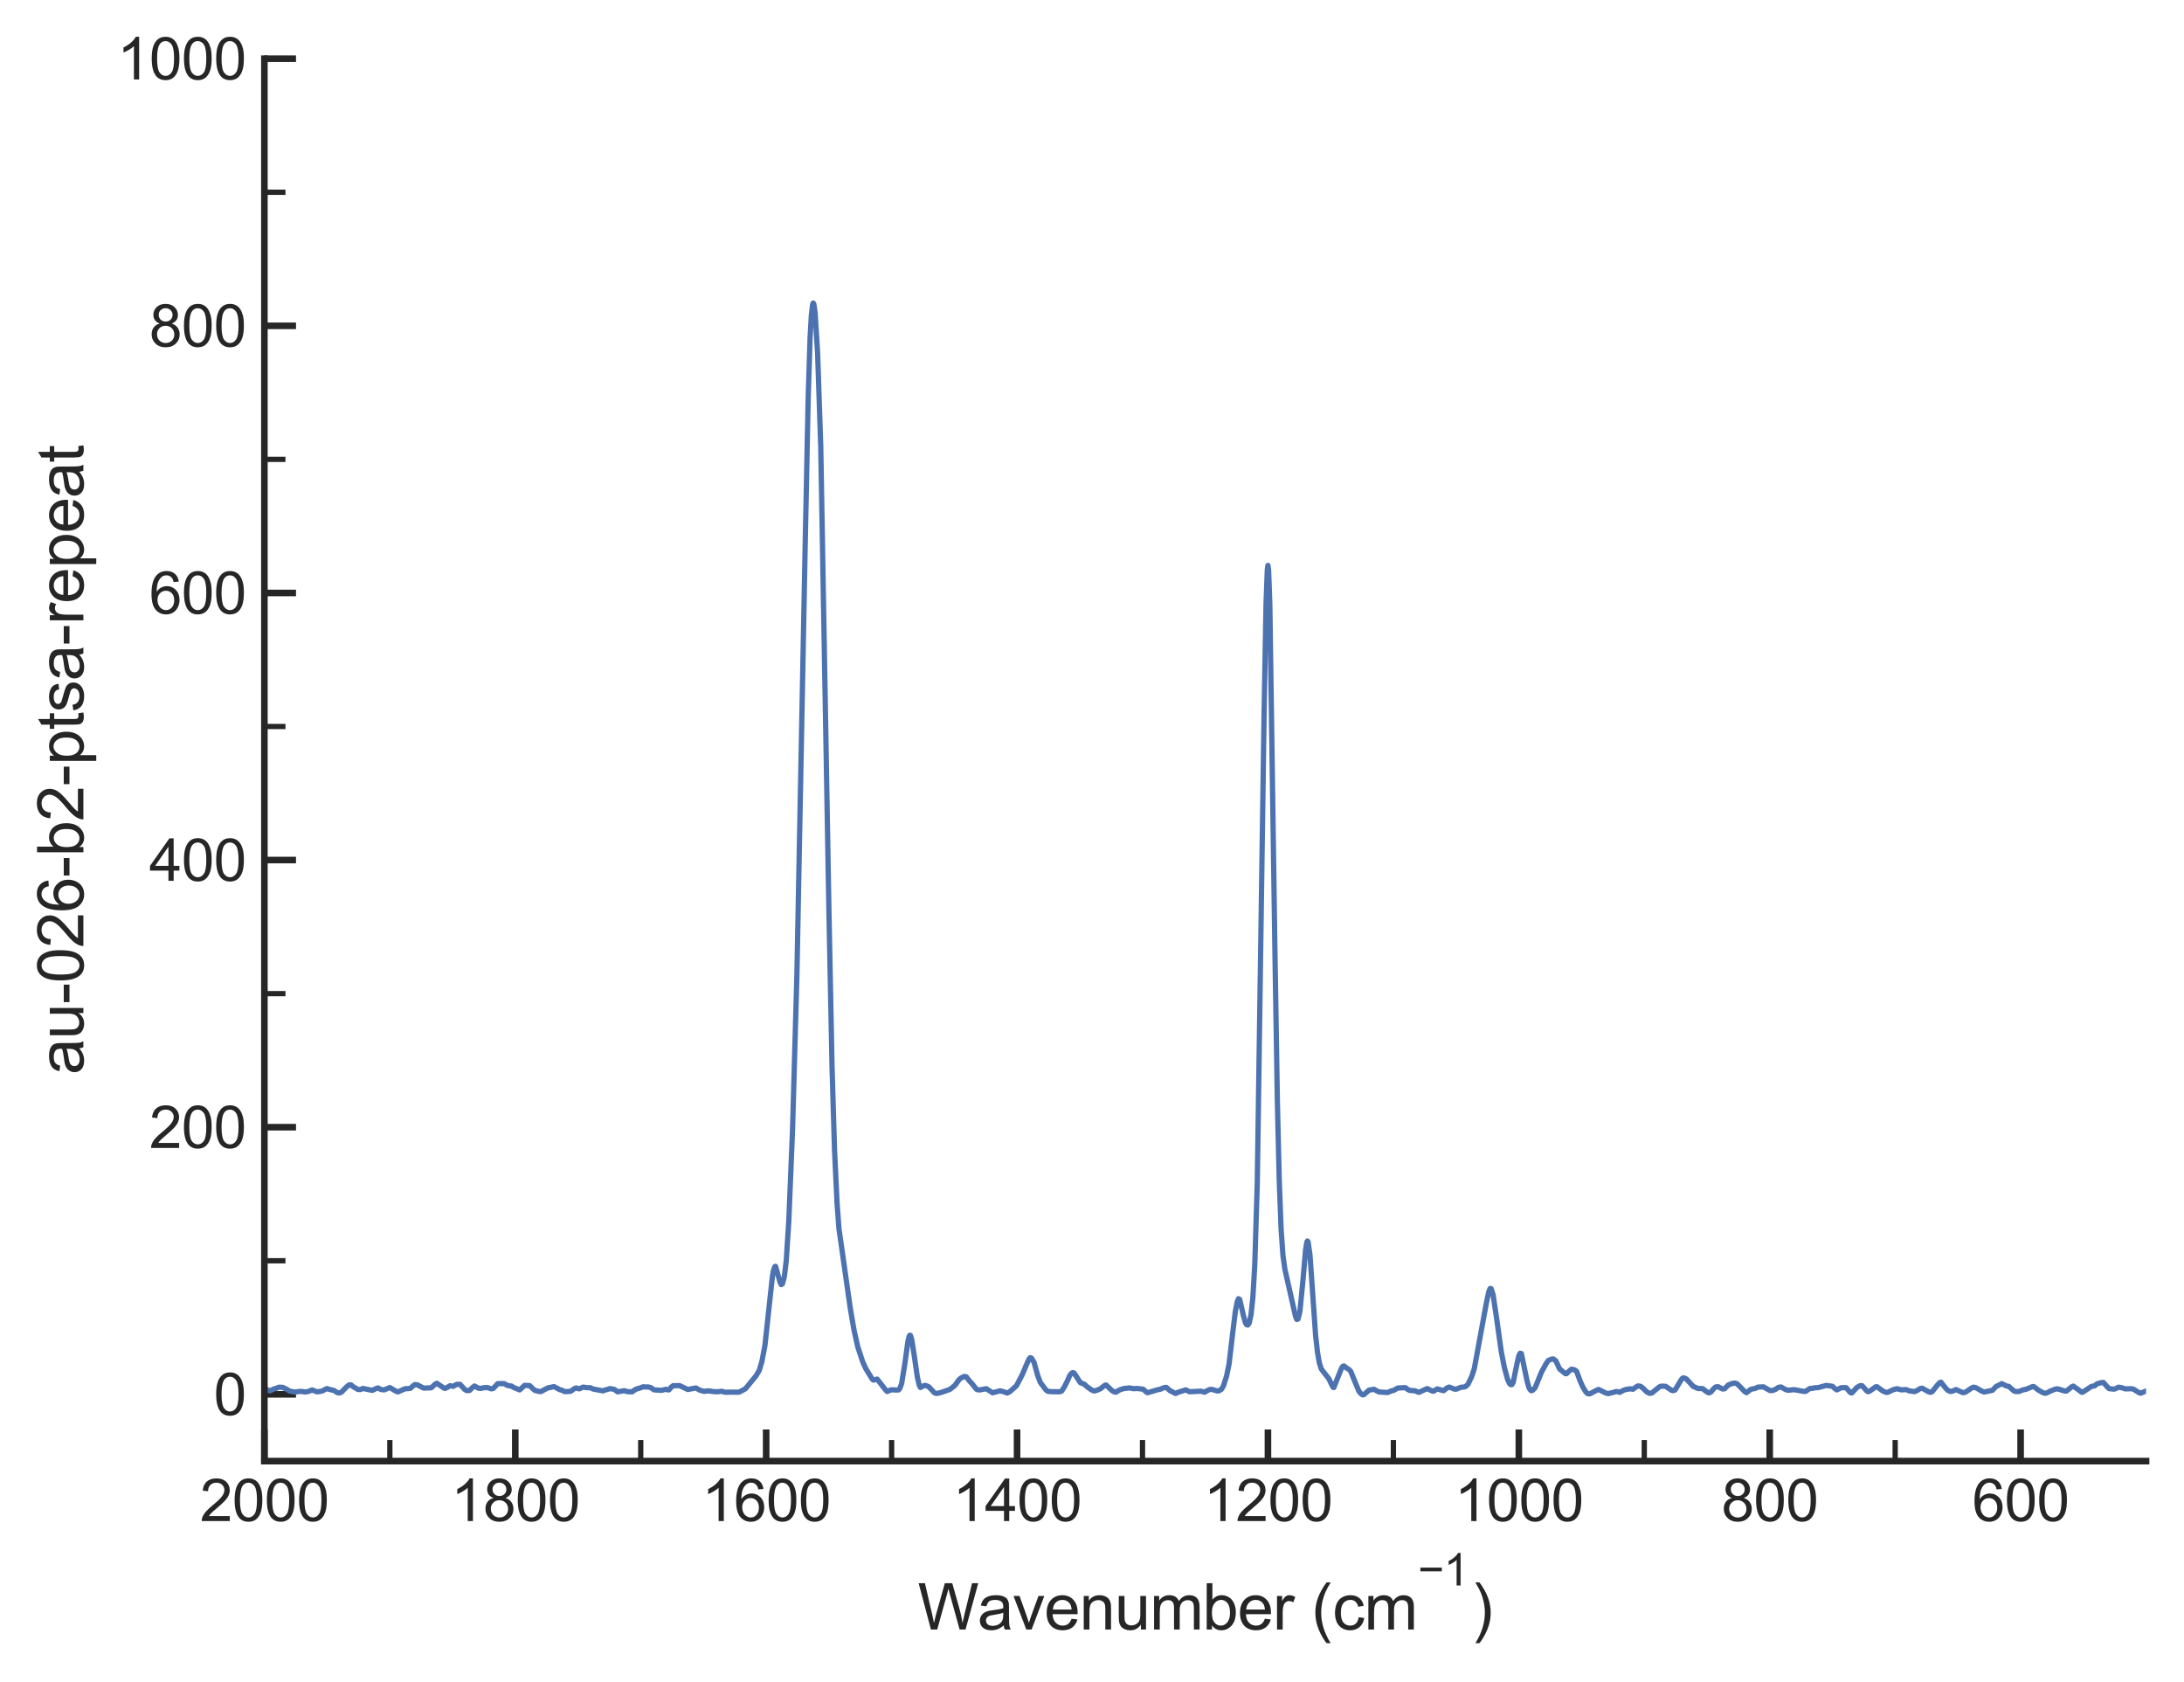 <?xml version="1.0" encoding="utf-8" standalone="no"?>
<!DOCTYPE svg PUBLIC "-//W3C//DTD SVG 1.1//EN"
  "http://www.w3.org/Graphics/SVG/1.1/DTD/svg11.dtd">
<svg xmlns:xlink="http://www.w3.org/1999/xlink" width="414.498pt" height="319.169pt" viewBox="0 0 414.498 319.169" xmlns="http://www.w3.org/2000/svg" version="1.1">
 <defs>
  <style type="text/css">*{stroke-linejoin: round; stroke-linecap: butt}</style>
 </defs>
 <g id="figure_1">
  <g id="patch_1">
   <path d="M 0 319.169 
L 414.498 319.169 
L 414.498 0 
L 0 0 
z
" style="fill: #ffffff"/>
  </g>
  <g id="axes_1">
   <g id="patch_2">
    <path d="M 50.178 277.249 
L 407.298 277.249 
L 407.298 11.137 
L 50.178 11.137 
z
" style="fill: #ffffff"/>
   </g>
   <g id="matplotlib.axis_1">
    <g id="xtick_1">
     <g id="line2d_1">
      <defs>
       <path id="me0ecf6ace6" d="M 0 0 
L 0 -6 
" style="stroke: #262626; stroke-width: 1.25"/>
      </defs>
      <g>
       <use xlink:href="#me0ecf6ace6" x="383.49" y="277.249" style="fill: #262626; stroke: #262626; stroke-width: 1.25"/>
      </g>
     </g>
     <g id="text_1">
      <!-- 600 -->
      <g style="fill: #262626" transform="translate(374.315 288.622) scale(0.11 -0.11)">
       <defs>
        <path id="ArialMT-36" d="M 3184 3459 
L 2625 3416 
Q 2550 3747 2413 3897 
Q 2184 4138 1850 4138 
Q 1581 4138 1378 3988 
Q 1113 3794 959 3422 
Q 806 3050 800 2363 
Q 1003 2672 1297 2822 
Q 1591 2972 1913 2972 
Q 2475 2972 2870 2558 
Q 3266 2144 3266 1488 
Q 3266 1056 3080 686 
Q 2894 316 2569 119 
Q 2244 -78 1831 -78 
Q 1128 -78 684 439 
Q 241 956 241 2144 
Q 241 3472 731 4075 
Q 1159 4600 1884 4600 
Q 2425 4600 2770 4297 
Q 3116 3994 3184 3459 
z
M 888 1484 
Q 888 1194 1011 928 
Q 1134 663 1356 523 
Q 1578 384 1822 384 
Q 2178 384 2434 671 
Q 2691 959 2691 1453 
Q 2691 1928 2437 2201 
Q 2184 2475 1800 2475 
Q 1419 2475 1153 2201 
Q 888 1928 888 1484 
z
" transform="scale(0.016)"/>
        <path id="ArialMT-30" d="M 266 2259 
Q 266 3072 433 3567 
Q 600 4063 929 4331 
Q 1259 4600 1759 4600 
Q 2128 4600 2406 4451 
Q 2684 4303 2865 4023 
Q 3047 3744 3150 3342 
Q 3253 2941 3253 2259 
Q 3253 1453 3087 958 
Q 2922 463 2592 192 
Q 2263 -78 1759 -78 
Q 1097 -78 719 397 
Q 266 969 266 2259 
z
M 844 2259 
Q 844 1131 1108 757 
Q 1372 384 1759 384 
Q 2147 384 2411 759 
Q 2675 1134 2675 2259 
Q 2675 3391 2411 3762 
Q 2147 4134 1753 4134 
Q 1366 4134 1134 3806 
Q 844 3388 844 2259 
z
" transform="scale(0.016)"/>
       </defs>
       <use xlink:href="#ArialMT-36"/>
       <use xlink:href="#ArialMT-30" x="55.615"/>
       <use xlink:href="#ArialMT-30" x="111.23"/>
      </g>
     </g>
    </g>
    <g id="xtick_2">
     <g id="line2d_2">
      <g>
       <use xlink:href="#me0ecf6ace6" x="335.874" y="277.249" style="fill: #262626; stroke: #262626; stroke-width: 1.25"/>
      </g>
     </g>
     <g id="text_2">
      <!-- 800 -->
      <g style="fill: #262626" transform="translate(326.699 288.622) scale(0.11 -0.11)">
       <defs>
        <path id="ArialMT-38" d="M 1131 2484 
Q 781 2613 612 2850 
Q 444 3088 444 3419 
Q 444 3919 803 4259 
Q 1163 4600 1759 4600 
Q 2359 4600 2725 4251 
Q 3091 3903 3091 3403 
Q 3091 3084 2923 2848 
Q 2756 2613 2416 2484 
Q 2838 2347 3058 2040 
Q 3278 1734 3278 1309 
Q 3278 722 2862 322 
Q 2447 -78 1769 -78 
Q 1091 -78 675 323 
Q 259 725 259 1325 
Q 259 1772 486 2073 
Q 713 2375 1131 2484 
z
M 1019 3438 
Q 1019 3113 1228 2906 
Q 1438 2700 1772 2700 
Q 2097 2700 2305 2904 
Q 2513 3109 2513 3406 
Q 2513 3716 2298 3927 
Q 2084 4138 1766 4138 
Q 1444 4138 1231 3931 
Q 1019 3725 1019 3438 
z
M 838 1322 
Q 838 1081 952 856 
Q 1066 631 1291 507 
Q 1516 384 1775 384 
Q 2178 384 2440 643 
Q 2703 903 2703 1303 
Q 2703 1709 2433 1975 
Q 2163 2241 1756 2241 
Q 1359 2241 1098 1978 
Q 838 1716 838 1322 
z
" transform="scale(0.016)"/>
       </defs>
       <use xlink:href="#ArialMT-38"/>
       <use xlink:href="#ArialMT-30" x="55.615"/>
       <use xlink:href="#ArialMT-30" x="111.23"/>
      </g>
     </g>
    </g>
    <g id="xtick_3">
     <g id="line2d_3">
      <g>
       <use xlink:href="#me0ecf6ace6" x="288.258" y="277.249" style="fill: #262626; stroke: #262626; stroke-width: 1.25"/>
      </g>
     </g>
     <g id="text_3">
      <!-- 1000 -->
      <g style="fill: #262626" transform="translate(276.024 288.622) scale(0.11 -0.11)">
       <defs>
        <path id="ArialMT-31" d="M 2384 0 
L 1822 0 
L 1822 3584 
Q 1619 3391 1289 3197 
Q 959 3003 697 2906 
L 697 3450 
Q 1169 3672 1522 3987 
Q 1875 4303 2022 4600 
L 2384 4600 
L 2384 0 
z
" transform="scale(0.016)"/>
       </defs>
       <use xlink:href="#ArialMT-31"/>
       <use xlink:href="#ArialMT-30" x="55.615"/>
       <use xlink:href="#ArialMT-30" x="111.23"/>
       <use xlink:href="#ArialMT-30" x="166.846"/>
      </g>
     </g>
    </g>
    <g id="xtick_4">
     <g id="line2d_4">
      <g>
       <use xlink:href="#me0ecf6ace6" x="240.642" y="277.249" style="fill: #262626; stroke: #262626; stroke-width: 1.25"/>
      </g>
     </g>
     <g id="text_4">
      <!-- 1200 -->
      <g style="fill: #262626" transform="translate(228.408 288.622) scale(0.11 -0.11)">
       <defs>
        <path id="ArialMT-32" d="M 3222 541 
L 3222 0 
L 194 0 
Q 188 203 259 391 
Q 375 700 629 1000 
Q 884 1300 1366 1694 
Q 2113 2306 2375 2664 
Q 2638 3022 2638 3341 
Q 2638 3675 2398 3904 
Q 2159 4134 1775 4134 
Q 1369 4134 1125 3890 
Q 881 3647 878 3216 
L 300 3275 
Q 359 3922 746 4261 
Q 1134 4600 1788 4600 
Q 2447 4600 2831 4234 
Q 3216 3869 3216 3328 
Q 3216 3053 3103 2787 
Q 2991 2522 2730 2228 
Q 2469 1934 1863 1422 
Q 1356 997 1212 845 
Q 1069 694 975 541 
L 3222 541 
z
" transform="scale(0.016)"/>
       </defs>
       <use xlink:href="#ArialMT-31"/>
       <use xlink:href="#ArialMT-32" x="55.615"/>
       <use xlink:href="#ArialMT-30" x="111.23"/>
       <use xlink:href="#ArialMT-30" x="166.846"/>
      </g>
     </g>
    </g>
    <g id="xtick_5">
     <g id="line2d_5">
      <g>
       <use xlink:href="#me0ecf6ace6" x="193.026" y="277.249" style="fill: #262626; stroke: #262626; stroke-width: 1.25"/>
      </g>
     </g>
     <g id="text_5">
      <!-- 1400 -->
      <g style="fill: #262626" transform="translate(180.792 288.622) scale(0.11 -0.11)">
       <defs>
        <path id="ArialMT-34" d="M 2069 0 
L 2069 1097 
L 81 1097 
L 81 1613 
L 2172 4581 
L 2631 4581 
L 2631 1613 
L 3250 1613 
L 3250 1097 
L 2631 1097 
L 2631 0 
L 2069 0 
z
M 2069 1613 
L 2069 3678 
L 634 1613 
L 2069 1613 
z
" transform="scale(0.016)"/>
       </defs>
       <use xlink:href="#ArialMT-31"/>
       <use xlink:href="#ArialMT-34" x="55.615"/>
       <use xlink:href="#ArialMT-30" x="111.23"/>
       <use xlink:href="#ArialMT-30" x="166.846"/>
      </g>
     </g>
    </g>
    <g id="xtick_6">
     <g id="line2d_6">
      <g>
       <use xlink:href="#me0ecf6ace6" x="145.41" y="277.249" style="fill: #262626; stroke: #262626; stroke-width: 1.25"/>
      </g>
     </g>
     <g id="text_6">
      <!-- 1600 -->
      <g style="fill: #262626" transform="translate(133.176 288.622) scale(0.11 -0.11)">
       <use xlink:href="#ArialMT-31"/>
       <use xlink:href="#ArialMT-36" x="55.615"/>
       <use xlink:href="#ArialMT-30" x="111.23"/>
       <use xlink:href="#ArialMT-30" x="166.846"/>
      </g>
     </g>
    </g>
    <g id="xtick_7">
     <g id="line2d_7">
      <g>
       <use xlink:href="#me0ecf6ace6" x="97.794" y="277.249" style="fill: #262626; stroke: #262626; stroke-width: 1.25"/>
      </g>
     </g>
     <g id="text_7">
      <!-- 1800 -->
      <g style="fill: #262626" transform="translate(85.56 288.622) scale(0.11 -0.11)">
       <use xlink:href="#ArialMT-31"/>
       <use xlink:href="#ArialMT-38" x="55.615"/>
       <use xlink:href="#ArialMT-30" x="111.23"/>
       <use xlink:href="#ArialMT-30" x="166.846"/>
      </g>
     </g>
    </g>
    <g id="xtick_8">
     <g id="line2d_8">
      <g>
       <use xlink:href="#me0ecf6ace6" x="50.178" y="277.249" style="fill: #262626; stroke: #262626; stroke-width: 1.25"/>
      </g>
     </g>
     <g id="text_8">
      <!-- 2000 -->
      <g style="fill: #262626" transform="translate(37.944 288.622) scale(0.11 -0.11)">
       <use xlink:href="#ArialMT-32"/>
       <use xlink:href="#ArialMT-30" x="55.615"/>
       <use xlink:href="#ArialMT-30" x="111.23"/>
       <use xlink:href="#ArialMT-30" x="166.846"/>
      </g>
     </g>
    </g>
    <g id="xtick_9">
     <g id="line2d_9">
      <defs>
       <path id="m097f7bbf7e" d="M 0 0 
L 0 -4 
" style="stroke: #262626"/>
      </defs>
      <g>
       <use xlink:href="#m097f7bbf7e" x="359.682" y="277.249" style="fill: #262626; stroke: #262626"/>
      </g>
     </g>
    </g>
    <g id="xtick_10">
     <g id="line2d_10">
      <g>
       <use xlink:href="#m097f7bbf7e" x="312.066" y="277.249" style="fill: #262626; stroke: #262626"/>
      </g>
     </g>
    </g>
    <g id="xtick_11">
     <g id="line2d_11">
      <g>
       <use xlink:href="#m097f7bbf7e" x="264.45" y="277.249" style="fill: #262626; stroke: #262626"/>
      </g>
     </g>
    </g>
    <g id="xtick_12">
     <g id="line2d_12">
      <g>
       <use xlink:href="#m097f7bbf7e" x="216.834" y="277.249" style="fill: #262626; stroke: #262626"/>
      </g>
     </g>
    </g>
    <g id="xtick_13">
     <g id="line2d_13">
      <g>
       <use xlink:href="#m097f7bbf7e" x="169.218" y="277.249" style="fill: #262626; stroke: #262626"/>
      </g>
     </g>
    </g>
    <g id="xtick_14">
     <g id="line2d_14">
      <g>
       <use xlink:href="#m097f7bbf7e" x="121.602" y="277.249" style="fill: #262626; stroke: #262626"/>
      </g>
     </g>
    </g>
    <g id="xtick_15">
     <g id="line2d_15">
      <g>
       <use xlink:href="#m097f7bbf7e" x="73.986" y="277.249" style="fill: #262626; stroke: #262626"/>
      </g>
     </g>
    </g>
    <g id="text_9">
     <!-- Wavenumber ($\mathregular{cm^{-1}}$) -->
     <g style="fill: #262626" transform="translate(174.198 309.329) scale(0.12 -0.12)">
      <defs>
       <path id="ArialMT-57" d="M 1294 0 
L 78 4581 
L 700 4581 
L 1397 1578 
Q 1509 1106 1591 641 
Q 1766 1375 1797 1488 
L 2669 4581 
L 3400 4581 
L 4056 2263 
Q 4303 1400 4413 641 
Q 4500 1075 4641 1638 
L 5359 4581 
L 5969 4581 
L 4713 0 
L 4128 0 
L 3163 3491 
Q 3041 3928 3019 4028 
Q 2947 3713 2884 3491 
L 1913 0 
L 1294 0 
z
" transform="scale(0.016)"/>
       <path id="ArialMT-61" d="M 2588 409 
Q 2275 144 1986 34 
Q 1697 -75 1366 -75 
Q 819 -75 525 192 
Q 231 459 231 875 
Q 231 1119 342 1320 
Q 453 1522 633 1644 
Q 813 1766 1038 1828 
Q 1203 1872 1538 1913 
Q 2219 1994 2541 2106 
Q 2544 2222 2544 2253 
Q 2544 2597 2384 2738 
Q 2169 2928 1744 2928 
Q 1347 2928 1158 2789 
Q 969 2650 878 2297 
L 328 2372 
Q 403 2725 575 2942 
Q 747 3159 1072 3276 
Q 1397 3394 1825 3394 
Q 2250 3394 2515 3294 
Q 2781 3194 2906 3042 
Q 3031 2891 3081 2659 
Q 3109 2516 3109 2141 
L 3109 1391 
Q 3109 606 3145 398 
Q 3181 191 3288 0 
L 2700 0 
Q 2613 175 2588 409 
z
M 2541 1666 
Q 2234 1541 1622 1453 
Q 1275 1403 1131 1340 
Q 988 1278 909 1158 
Q 831 1038 831 891 
Q 831 666 1001 516 
Q 1172 366 1500 366 
Q 1825 366 2078 508 
Q 2331 650 2450 897 
Q 2541 1088 2541 1459 
L 2541 1666 
z
" transform="scale(0.016)"/>
       <path id="ArialMT-76" d="M 1344 0 
L 81 3319 
L 675 3319 
L 1388 1331 
Q 1503 1009 1600 663 
Q 1675 925 1809 1294 
L 2547 3319 
L 3125 3319 
L 1869 0 
L 1344 0 
z
" transform="scale(0.016)"/>
       <path id="ArialMT-65" d="M 2694 1069 
L 3275 997 
Q 3138 488 2766 206 
Q 2394 -75 1816 -75 
Q 1088 -75 661 373 
Q 234 822 234 1631 
Q 234 2469 665 2931 
Q 1097 3394 1784 3394 
Q 2450 3394 2872 2941 
Q 3294 2488 3294 1666 
Q 3294 1616 3291 1516 
L 816 1516 
Q 847 969 1125 678 
Q 1403 388 1819 388 
Q 2128 388 2347 550 
Q 2566 713 2694 1069 
z
M 847 1978 
L 2700 1978 
Q 2663 2397 2488 2606 
Q 2219 2931 1791 2931 
Q 1403 2931 1139 2672 
Q 875 2413 847 1978 
z
" transform="scale(0.016)"/>
       <path id="ArialMT-6e" d="M 422 0 
L 422 3319 
L 928 3319 
L 928 2847 
Q 1294 3394 1984 3394 
Q 2284 3394 2536 3286 
Q 2788 3178 2913 3003 
Q 3038 2828 3088 2588 
Q 3119 2431 3119 2041 
L 3119 0 
L 2556 0 
L 2556 2019 
Q 2556 2363 2490 2533 
Q 2425 2703 2258 2804 
Q 2091 2906 1866 2906 
Q 1506 2906 1245 2678 
Q 984 2450 984 1813 
L 984 0 
L 422 0 
z
" transform="scale(0.016)"/>
       <path id="ArialMT-75" d="M 2597 0 
L 2597 488 
Q 2209 -75 1544 -75 
Q 1250 -75 995 37 
Q 741 150 617 320 
Q 494 491 444 738 
Q 409 903 409 1263 
L 409 3319 
L 972 3319 
L 972 1478 
Q 972 1038 1006 884 
Q 1059 663 1231 536 
Q 1403 409 1656 409 
Q 1909 409 2131 539 
Q 2353 669 2445 892 
Q 2538 1116 2538 1541 
L 2538 3319 
L 3100 3319 
L 3100 0 
L 2597 0 
z
" transform="scale(0.016)"/>
       <path id="ArialMT-6d" d="M 422 0 
L 422 3319 
L 925 3319 
L 925 2853 
Q 1081 3097 1340 3245 
Q 1600 3394 1931 3394 
Q 2300 3394 2536 3241 
Q 2772 3088 2869 2813 
Q 3263 3394 3894 3394 
Q 4388 3394 4653 3120 
Q 4919 2847 4919 2278 
L 4919 0 
L 4359 0 
L 4359 2091 
Q 4359 2428 4304 2576 
Q 4250 2725 4106 2815 
Q 3963 2906 3769 2906 
Q 3419 2906 3187 2673 
Q 2956 2441 2956 1928 
L 2956 0 
L 2394 0 
L 2394 2156 
Q 2394 2531 2256 2718 
Q 2119 2906 1806 2906 
Q 1569 2906 1367 2781 
Q 1166 2656 1075 2415 
Q 984 2175 984 1722 
L 984 0 
L 422 0 
z
" transform="scale(0.016)"/>
       <path id="ArialMT-62" d="M 941 0 
L 419 0 
L 419 4581 
L 981 4581 
L 981 2947 
Q 1338 3394 1891 3394 
Q 2197 3394 2470 3270 
Q 2744 3147 2920 2923 
Q 3097 2700 3197 2384 
Q 3297 2069 3297 1709 
Q 3297 856 2875 390 
Q 2453 -75 1863 -75 
Q 1275 -75 941 416 
L 941 0 
z
M 934 1684 
Q 934 1088 1097 822 
Q 1363 388 1816 388 
Q 2184 388 2453 708 
Q 2722 1028 2722 1663 
Q 2722 2313 2464 2622 
Q 2206 2931 1841 2931 
Q 1472 2931 1203 2611 
Q 934 2291 934 1684 
z
" transform="scale(0.016)"/>
       <path id="ArialMT-72" d="M 416 0 
L 416 3319 
L 922 3319 
L 922 2816 
Q 1116 3169 1280 3281 
Q 1444 3394 1641 3394 
Q 1925 3394 2219 3213 
L 2025 2691 
Q 1819 2813 1613 2813 
Q 1428 2813 1281 2702 
Q 1134 2591 1072 2394 
Q 978 2094 978 1738 
L 978 0 
L 416 0 
z
" transform="scale(0.016)"/>
       <path id="ArialMT-20" transform="scale(0.016)"/>
       <path id="ArialMT-28" d="M 1497 -1347 
Q 1031 -759 709 28 
Q 388 816 388 1659 
Q 388 2403 628 3084 
Q 909 3875 1497 4659 
L 1900 4659 
Q 1522 4009 1400 3731 
Q 1209 3300 1100 2831 
Q 966 2247 966 1656 
Q 966 153 1900 -1347 
L 1497 -1347 
z
" transform="scale(0.016)"/>
       <path id="ArialMT-63" d="M 2588 1216 
L 3141 1144 
Q 3050 572 2676 248 
Q 2303 -75 1759 -75 
Q 1078 -75 664 370 
Q 250 816 250 1647 
Q 250 2184 428 2587 
Q 606 2991 970 3192 
Q 1334 3394 1763 3394 
Q 2303 3394 2647 3120 
Q 2991 2847 3088 2344 
L 2541 2259 
Q 2463 2594 2264 2762 
Q 2066 2931 1784 2931 
Q 1359 2931 1093 2626 
Q 828 2322 828 1663 
Q 828 994 1084 691 
Q 1341 388 1753 388 
Q 2084 388 2306 591 
Q 2528 794 2588 1216 
z
" transform="scale(0.016)"/>
       <path id="ArialMT-2212" d="M 3381 1997 
L 356 1997 
L 356 2522 
L 3381 2522 
L 3381 1997 
z
" transform="scale(0.016)"/>
       <path id="ArialMT-29" d="M 791 -1347 
L 388 -1347 
Q 1322 153 1322 1656 
Q 1322 2244 1188 2822 
Q 1081 3291 891 3722 
Q 769 4003 388 4659 
L 791 4659 
Q 1378 3875 1659 3084 
Q 1900 2403 1900 1659 
Q 1900 816 1576 28 
Q 1253 -759 791 -1347 
z
" transform="scale(0.016)"/>
      </defs>
      <use xlink:href="#ArialMT-57" transform="translate(0 0.994)"/>
      <use xlink:href="#ArialMT-61" transform="translate(94.385 0.994)"/>
      <use xlink:href="#ArialMT-76" transform="translate(150 0.994)"/>
      <use xlink:href="#ArialMT-65" transform="translate(200 0.994)"/>
      <use xlink:href="#ArialMT-6e" transform="translate(255.615 0.994)"/>
      <use xlink:href="#ArialMT-75" transform="translate(311.23 0.994)"/>
      <use xlink:href="#ArialMT-6d" transform="translate(366.846 0.994)"/>
      <use xlink:href="#ArialMT-62" transform="translate(450.146 0.994)"/>
      <use xlink:href="#ArialMT-65" transform="translate(505.762 0.994)"/>
      <use xlink:href="#ArialMT-72" transform="translate(561.377 0.994)"/>
      <use xlink:href="#ArialMT-20" transform="translate(594.678 0.994)"/>
      <use xlink:href="#ArialMT-28" transform="translate(622.461 0.994)"/>
      <use xlink:href="#ArialMT-63" transform="translate(655.762 0.994)"/>
      <use xlink:href="#ArialMT-6d" transform="translate(705.762 0.994)"/>
      <use xlink:href="#ArialMT-2212" transform="translate(790.805 70.688) scale(0.7)"/>
      <use xlink:href="#ArialMT-31" transform="translate(831.684 70.688) scale(0.7)"/>
      <use xlink:href="#ArialMT-29" transform="translate(875.593 0.994)"/>
     </g>
    </g>
   </g>
   <g id="matplotlib.axis_2">
    <g id="ytick_1">
     <g id="line2d_16">
      <defs>
       <path id="meeb7bd815e" d="M 0 0 
L 6 0 
" style="stroke: #262626; stroke-width: 1.25"/>
      </defs>
      <g>
       <use xlink:href="#meeb7bd815e" x="50.178" y="264.577" style="fill: #262626; stroke: #262626; stroke-width: 1.25"/>
      </g>
     </g>
     <g id="text_10">
      <!-- 0 -->
      <g style="fill: #262626" transform="translate(40.561 268.514) scale(0.11 -0.11)">
       <use xlink:href="#ArialMT-30"/>
      </g>
     </g>
    </g>
    <g id="ytick_2">
     <g id="line2d_17">
      <g>
       <use xlink:href="#meeb7bd815e" x="50.178" y="213.889" style="fill: #262626; stroke: #262626; stroke-width: 1.25"/>
      </g>
     </g>
     <g id="text_11">
      <!-- 200 -->
      <g style="fill: #262626" transform="translate(28.327 217.826) scale(0.11 -0.11)">
       <use xlink:href="#ArialMT-32"/>
       <use xlink:href="#ArialMT-30" x="55.615"/>
       <use xlink:href="#ArialMT-30" x="111.23"/>
      </g>
     </g>
    </g>
    <g id="ytick_3">
     <g id="line2d_18">
      <g>
       <use xlink:href="#meeb7bd815e" x="50.178" y="163.201" style="fill: #262626; stroke: #262626; stroke-width: 1.25"/>
      </g>
     </g>
     <g id="text_12">
      <!-- 400 -->
      <g style="fill: #262626" transform="translate(28.327 167.138) scale(0.11 -0.11)">
       <use xlink:href="#ArialMT-34"/>
       <use xlink:href="#ArialMT-30" x="55.615"/>
       <use xlink:href="#ArialMT-30" x="111.23"/>
      </g>
     </g>
    </g>
    <g id="ytick_4">
     <g id="line2d_19">
      <g>
       <use xlink:href="#meeb7bd815e" x="50.178" y="112.513" style="fill: #262626; stroke: #262626; stroke-width: 1.25"/>
      </g>
     </g>
     <g id="text_13">
      <!-- 600 -->
      <g style="fill: #262626" transform="translate(28.327 116.45) scale(0.11 -0.11)">
       <use xlink:href="#ArialMT-36"/>
       <use xlink:href="#ArialMT-30" x="55.615"/>
       <use xlink:href="#ArialMT-30" x="111.23"/>
      </g>
     </g>
    </g>
    <g id="ytick_5">
     <g id="line2d_20">
      <g>
       <use xlink:href="#meeb7bd815e" x="50.178" y="61.825" style="fill: #262626; stroke: #262626; stroke-width: 1.25"/>
      </g>
     </g>
     <g id="text_14">
      <!-- 800 -->
      <g style="fill: #262626" transform="translate(28.327 65.762) scale(0.11 -0.11)">
       <use xlink:href="#ArialMT-38"/>
       <use xlink:href="#ArialMT-30" x="55.615"/>
       <use xlink:href="#ArialMT-30" x="111.23"/>
      </g>
     </g>
    </g>
    <g id="ytick_6">
     <g id="line2d_21">
      <g>
       <use xlink:href="#meeb7bd815e" x="50.178" y="11.137" style="fill: #262626; stroke: #262626; stroke-width: 1.25"/>
      </g>
     </g>
     <g id="text_15">
      <!-- 1000 -->
      <g style="fill: #262626" transform="translate(22.21 15.074) scale(0.11 -0.11)">
       <use xlink:href="#ArialMT-31"/>
       <use xlink:href="#ArialMT-30" x="55.615"/>
       <use xlink:href="#ArialMT-30" x="111.23"/>
       <use xlink:href="#ArialMT-30" x="166.846"/>
      </g>
     </g>
    </g>
    <g id="ytick_7">
     <g id="line2d_22">
      <defs>
       <path id="mc08c592fe1" d="M 0 0 
L 4 0 
" style="stroke: #262626"/>
      </defs>
      <g>
       <use xlink:href="#mc08c592fe1" x="50.178" y="239.233" style="fill: #262626; stroke: #262626"/>
      </g>
     </g>
    </g>
    <g id="ytick_8">
     <g id="line2d_23">
      <g>
       <use xlink:href="#mc08c592fe1" x="50.178" y="188.545" style="fill: #262626; stroke: #262626"/>
      </g>
     </g>
    </g>
    <g id="ytick_9">
     <g id="line2d_24">
      <g>
       <use xlink:href="#mc08c592fe1" x="50.178" y="137.857" style="fill: #262626; stroke: #262626"/>
      </g>
     </g>
    </g>
    <g id="ytick_10">
     <g id="line2d_25">
      <g>
       <use xlink:href="#mc08c592fe1" x="50.178" y="87.169" style="fill: #262626; stroke: #262626"/>
      </g>
     </g>
    </g>
    <g id="ytick_11">
     <g id="line2d_26">
      <g>
       <use xlink:href="#mc08c592fe1" x="50.178" y="36.481" style="fill: #262626; stroke: #262626"/>
      </g>
     </g>
    </g>
    <g id="text_16">
     <!-- au-026-b2-ptsa-repeat -->
     <g style="fill: #262626" transform="translate(15.825 203.891) rotate(-90) scale(0.12 -0.12)">
      <defs>
       <path id="ArialMT-2d" d="M 203 1375 
L 203 1941 
L 1931 1941 
L 1931 1375 
L 203 1375 
z
" transform="scale(0.016)"/>
       <path id="ArialMT-70" d="M 422 -1272 
L 422 3319 
L 934 3319 
L 934 2888 
Q 1116 3141 1344 3267 
Q 1572 3394 1897 3394 
Q 2322 3394 2647 3175 
Q 2972 2956 3137 2557 
Q 3303 2159 3303 1684 
Q 3303 1175 3120 767 
Q 2938 359 2589 142 
Q 2241 -75 1856 -75 
Q 1575 -75 1351 44 
Q 1128 163 984 344 
L 984 -1272 
L 422 -1272 
z
M 931 1641 
Q 931 1000 1190 694 
Q 1450 388 1819 388 
Q 2194 388 2461 705 
Q 2728 1022 2728 1688 
Q 2728 2322 2467 2637 
Q 2206 2953 1844 2953 
Q 1484 2953 1207 2617 
Q 931 2281 931 1641 
z
" transform="scale(0.016)"/>
       <path id="ArialMT-74" d="M 1650 503 
L 1731 6 
Q 1494 -44 1306 -44 
Q 1000 -44 831 53 
Q 663 150 594 308 
Q 525 466 525 972 
L 525 2881 
L 113 2881 
L 113 3319 
L 525 3319 
L 525 4141 
L 1084 4478 
L 1084 3319 
L 1650 3319 
L 1650 2881 
L 1084 2881 
L 1084 941 
Q 1084 700 1114 631 
Q 1144 563 1211 522 
Q 1278 481 1403 481 
Q 1497 481 1650 503 
z
" transform="scale(0.016)"/>
       <path id="ArialMT-73" d="M 197 991 
L 753 1078 
Q 800 744 1014 566 
Q 1228 388 1613 388 
Q 2000 388 2187 545 
Q 2375 703 2375 916 
Q 2375 1106 2209 1216 
Q 2094 1291 1634 1406 
Q 1016 1563 777 1677 
Q 538 1791 414 1992 
Q 291 2194 291 2438 
Q 291 2659 392 2848 
Q 494 3038 669 3163 
Q 800 3259 1026 3326 
Q 1253 3394 1513 3394 
Q 1903 3394 2198 3281 
Q 2494 3169 2634 2976 
Q 2775 2784 2828 2463 
L 2278 2388 
Q 2241 2644 2061 2787 
Q 1881 2931 1553 2931 
Q 1166 2931 1000 2803 
Q 834 2675 834 2503 
Q 834 2394 903 2306 
Q 972 2216 1119 2156 
Q 1203 2125 1616 2013 
Q 2213 1853 2448 1751 
Q 2684 1650 2818 1456 
Q 2953 1263 2953 975 
Q 2953 694 2789 445 
Q 2625 197 2315 61 
Q 2006 -75 1616 -75 
Q 969 -75 630 194 
Q 291 463 197 991 
z
" transform="scale(0.016)"/>
      </defs>
      <use xlink:href="#ArialMT-61"/>
      <use xlink:href="#ArialMT-75" x="55.615"/>
      <use xlink:href="#ArialMT-2d" x="111.23"/>
      <use xlink:href="#ArialMT-30" x="144.531"/>
      <use xlink:href="#ArialMT-32" x="200.146"/>
      <use xlink:href="#ArialMT-36" x="255.762"/>
      <use xlink:href="#ArialMT-2d" x="311.377"/>
      <use xlink:href="#ArialMT-62" x="344.678"/>
      <use xlink:href="#ArialMT-32" x="400.293"/>
      <use xlink:href="#ArialMT-2d" x="455.908"/>
      <use xlink:href="#ArialMT-70" x="489.209"/>
      <use xlink:href="#ArialMT-74" x="544.824"/>
      <use xlink:href="#ArialMT-73" x="572.607"/>
      <use xlink:href="#ArialMT-61" x="622.607"/>
      <use xlink:href="#ArialMT-2d" x="678.223"/>
      <use xlink:href="#ArialMT-72" x="711.523"/>
      <use xlink:href="#ArialMT-65" x="744.824"/>
      <use xlink:href="#ArialMT-70" x="800.439"/>
      <use xlink:href="#ArialMT-65" x="856.055"/>
      <use xlink:href="#ArialMT-61" x="911.67"/>
      <use xlink:href="#ArialMT-74" x="967.285"/>
     </g>
    </g>
   </g>
   <g id="PolyCollection_1"/>
   <g id="line2d_27">
    <path d="M 407.417 263.905 
L 406.227 264.376 
L 405.87 264.207 
L 404.917 263.596 
L 404.441 263.513 
L 403.37 263.546 
L 402.656 263.318 
L 402.06 263.218 
L 401.584 263.473 
L 401.227 263.594 
L 400.275 263.497 
L 399.918 263.137 
L 399.203 262.328 
L 398.846 262.351 
L 398.013 262.566 
L 397.537 262.97 
L 396.942 263.071 
L 395.275 264.176 
L 395.037 264.165 
L 394.561 263.783 
L 393.489 263.021 
L 393.251 263.117 
L 392.18 263.959 
L 391.823 263.938 
L 390.513 263.533 
L 390.037 263.601 
L 389.085 263.983 
L 388.49 264.295 
L 388.133 264.388 
L 387.657 264.227 
L 386.823 263.748 
L 385.99 263.107 
L 385.752 263.11 
L 384.561 263.602 
L 383.966 263.727 
L 383.133 264.049 
L 382.419 264.022 
L 382.181 263.902 
L 381.228 263.058 
L 380.752 262.978 
L 379.919 262.547 
L 378.848 263.085 
L 378.133 263.815 
L 376.586 264.133 
L 376.11 263.963 
L 375.038 263.34 
L 374.562 263.216 
L 374.205 263.369 
L 373.015 264.17 
L 372.538 264.265 
L 372.062 264.051 
L 371.229 263.671 
L 370.634 263.948 
L 370.158 264.04 
L 369.681 263.821 
L 369.324 263.477 
L 368.372 262.277 
L 368.134 262.354 
L 367.658 262.871 
L 366.705 264.076 
L 366.348 264.195 
L 365.991 264.077 
L 364.801 263.419 
L 364.444 263.477 
L 363.849 263.848 
L 363.372 264.062 
L 362.301 263.912 
L 361.825 263.689 
L 361.349 263.693 
L 360.873 263.732 
L 360.039 263.508 
L 359.325 263.692 
L 358.254 264.205 
L 357.897 264.195 
L 357.301 263.919 
L 356.23 263.135 
L 355.992 263.148 
L 354.921 263.923 
L 354.563 264.08 
L 354.325 263.975 
L 353.849 263.43 
L 353.373 262.919 
L 353.016 262.936 
L 352.421 263.267 
L 351.468 264.303 
L 351.23 264.269 
L 350.992 264.039 
L 350.397 263.316 
L 349.445 263.316 
L 348.611 263.738 
L 348.254 263.496 
L 347.778 263.056 
L 346.588 262.888 
L 345.04 263.309 
L 344.445 263.332 
L 343.85 263.461 
L 343.493 263.468 
L 343.136 263.709 
L 342.659 264.027 
L 342.183 263.995 
L 340.993 263.776 
L 340.517 263.69 
L 339.326 263.807 
L 338.85 263.657 
L 338.017 263.182 
L 337.541 263.249 
L 336.945 263.649 
L 336.35 263.867 
L 335.874 263.844 
L 335.16 263.437 
L 334.684 263.155 
L 333.612 263.211 
L 333.136 263.454 
L 332.303 263.613 
L 331.47 264.266 
L 331.113 264.037 
L 330.279 263.179 
L 329.684 262.575 
L 329.208 262.435 
L 328.732 262.521 
L 328.017 262.805 
L 327.303 263.527 
L 326.946 263.571 
L 326.589 263.402 
L 326.113 263.135 
L 325.637 263.167 
L 325.28 263.463 
L 324.684 264.169 
L 324.327 264.292 
L 323.97 264.134 
L 323.137 263.498 
L 322.78 263.47 
L 322.304 263.489 
L 321.351 263.07 
L 320.042 261.65 
L 319.566 261.452 
L 319.328 261.518 
L 319.089 261.799 
L 317.899 263.76 
L 317.542 263.883 
L 317.185 263.777 
L 316.113 263.054 
L 315.28 263.022 
L 314.923 263.171 
L 313.495 264.332 
L 313.018 264.379 
L 312.542 264.118 
L 311.828 263.42 
L 311.352 263.053 
L 310.876 262.983 
L 310.519 263.172 
L 309.923 263.613 
L 309.447 263.532 
L 309.09 263.574 
L 308.495 263.676 
L 308.019 263.855 
L 307.424 264.193 
L 307.066 264.084 
L 306.709 264.046 
L 306.114 264.233 
L 305.757 264.296 
L 305.281 264.448 
L 304.805 264.342 
L 303.376 263.651 
L 302.9 263.869 
L 301.71 264.489 
L 301.353 264.457 
L 300.995 264.159 
L 300.4 263.183 
L 299.924 262.115 
L 299.21 260.203 
L 298.853 259.94 
L 298.257 259.8 
L 297.9 260.077 
L 297.305 260.668 
L 297.067 260.637 
L 295.996 259.763 
L 295.281 258.226 
L 294.805 257.861 
L 294.448 257.9 
L 293.853 258.163 
L 293.496 258.65 
L 292.544 260.381 
L 291.353 263.323 
L 290.877 263.815 
L 290.639 263.887 
L 290.401 263.711 
L 290.163 263.265 
L 289.806 261.975 
L 288.734 256.843 
L 288.496 256.788 
L 288.258 257.266 
L 287.901 258.811 
L 287.187 262.296 
L 286.949 262.72 
L 286.711 262.745 
L 286.473 262.514 
L 286.115 261.707 
L 285.52 259.526 
L 284.925 256.484 
L 284.092 250.513 
L 283.377 245.704 
L 283.02 244.563 
L 282.901 244.471 
L 282.782 244.543 
L 282.544 245.143 
L 282.068 247.407 
L 279.806 259.697 
L 279.33 261.148 
L 278.616 262.668 
L 278.14 263.101 
L 277.783 263.201 
L 277.306 263.222 
L 276.354 263.61 
L 275.997 263.572 
L 275.045 263.205 
L 274.688 263.328 
L 273.973 263.884 
L 273.378 263.726 
L 272.783 263.55 
L 272.426 263.756 
L 272.069 263.981 
L 271.831 263.96 
L 270.878 263.488 
L 270.283 263.742 
L 269.331 264.191 
L 268.974 264.092 
L 268.497 263.892 
L 267.545 263.834 
L 267.188 263.656 
L 266.712 263.307 
L 265.283 263.384 
L 264.45 263.851 
L 264.093 263.91 
L 263.379 264.229 
L 262.665 264.193 
L 261.712 264.125 
L 261.236 263.888 
L 260.76 263.616 
L 259.808 263.793 
L 258.855 264.635 
L 258.617 264.675 
L 258.26 264.43 
L 257.903 263.977 
L 257.427 262.852 
L 256.355 260.218 
L 255.998 259.838 
L 255.641 259.644 
L 255.046 259.182 
L 254.808 259.3 
L 254.57 259.701 
L 253.141 263.285 
L 253.022 263.256 
L 252.784 262.844 
L 252.189 261.593 
L 251.356 260.536 
L 250.761 259.754 
L 250.403 258.642 
L 250.046 256.612 
L 249.689 253.412 
L 249.213 246.644 
L 248.618 238.137 
L 248.261 235.653 
L 248.142 235.484 
L 248.023 235.689 
L 247.785 237.16 
L 247.308 242.697 
L 246.713 248.828 
L 246.356 250.281 
L 246.118 250.373 
L 245.88 249.813 
L 243.856 240.84 
L 243.499 238.322 
L 243.142 233.316 
L 242.785 223.932 
L 242.428 208.98 
L 241.952 179.575 
L 240.999 114.646 
L 240.761 108.153 
L 240.642 107.283 
L 240.523 108.039 
L 240.285 114.363 
L 239.928 134.229 
L 238.618 224.376 
L 238.142 240.001 
L 237.785 246.129 
L 237.428 249.486 
L 237.071 251.096 
L 236.833 251.425 
L 236.595 251.365 
L 236.357 250.972 
L 236 249.683 
L 235.285 246.583 
L 235.047 246.437 
L 234.809 247.017 
L 234.452 248.874 
L 233.976 252.745 
L 233.262 258.821 
L 232.785 261.128 
L 232.19 263.001 
L 231.833 263.603 
L 231.357 263.913 
L 231 263.934 
L 230.048 263.653 
L 229.571 263.659 
L 228.976 263.949 
L 228.619 264.177 
L 228.262 264.074 
L 227.905 263.976 
L 225.762 264.089 
L 225.048 263.728 
L 223.5 264.217 
L 223.143 264.414 
L 222.905 264.326 
L 222.429 264.052 
L 222.072 263.9 
L 221.358 263.256 
L 220.881 263.322 
L 220.167 263.624 
L 219.691 263.71 
L 217.786 264.27 
L 217.548 264.124 
L 216.953 263.599 
L 215.763 263.466 
L 215.168 263.51 
L 214.334 263.36 
L 213.739 263.431 
L 213.263 263.49 
L 212.668 263.676 
L 212.311 263.822 
L 211.834 264.167 
L 211.477 264.125 
L 211.001 263.832 
L 209.93 262.807 
L 209.692 262.853 
L 208.858 263.513 
L 208.144 263.821 
L 207.668 263.941 
L 207.192 263.76 
L 206.359 263.173 
L 205.763 262.637 
L 205.049 262.373 
L 203.859 260.536 
L 203.621 260.454 
L 203.383 260.567 
L 203.025 261.011 
L 202.549 262.096 
L 201.954 263.259 
L 201.478 263.958 
L 201.121 264.096 
L 199.573 264.072 
L 198.859 263.998 
L 198.502 263.734 
L 197.431 262.31 
L 196.954 261.026 
L 196.24 258.49 
L 195.764 257.706 
L 195.526 257.617 
L 195.288 257.886 
L 194.812 258.954 
L 193.978 260.919 
L 192.907 262.959 
L 191.598 264.117 
L 191.121 264.331 
L 190.526 264.097 
L 189.812 263.911 
L 188.384 264.28 
L 187.193 263.511 
L 185.884 263.748 
L 185.408 263.675 
L 185.05 263.291 
L 184.455 262.525 
L 183.979 262.031 
L 183.384 261.251 
L 183.027 261.177 
L 182.313 261.526 
L 181.955 261.869 
L 181.241 262.87 
L 180.765 263.259 
L 180.289 263.637 
L 178.741 264.184 
L 178.146 264.343 
L 177.67 264.412 
L 177.313 264.268 
L 176.837 263.749 
L 176.241 263.118 
L 175.646 262.889 
L 175.289 262.952 
L 174.694 263.279 
L 174.456 262.817 
L 174.099 261.27 
L 173.504 257.172 
L 173.027 254.11 
L 172.789 253.396 
L 172.67 253.364 
L 172.551 253.555 
L 172.313 254.545 
L 171.718 258.848 
L 171.123 262.522 
L 170.766 263.489 
L 170.528 263.747 
L 170.17 263.754 
L 169.099 263.72 
L 168.385 264.037 
L 168.147 263.827 
L 166.48 261.693 
L 166.123 261.795 
L 165.766 261.878 
L 165.528 261.673 
L 164.337 259.73 
L 163.742 258.442 
L 162.79 255.552 
L 162.076 252.362 
L 161.361 248.167 
L 159.219 233.101 
L 158.862 228.257 
L 158.385 218.221 
L 157.909 202.295 
L 157.314 172.462 
L 155.767 84.655 
L 155.171 66.917 
L 154.695 59.31 
L 154.457 57.667 
L 154.338 57.501 
L 154.219 57.804 
L 153.981 59.867 
L 153.743 64.091 
L 153.386 75.38 
L 152.791 104.634 
L 151.243 184.967 
L 150.41 214.538 
L 149.696 231.849 
L 149.219 239.244 
L 148.862 242.252 
L 148.505 243.607 
L 148.267 243.758 
L 148.029 243.27 
L 147.196 240.289 
L 147.077 240.329 
L 146.839 240.887 
L 146.601 242.178 
L 146.124 246.517 
L 145.172 255.357 
L 144.577 258.437 
L 144.101 260.019 
L 143.505 261.037 
L 141.482 263.518 
L 140.291 264.16 
L 139.815 264.169 
L 138.506 264.158 
L 137.792 264.184 
L 137.434 264.14 
L 136.958 263.997 
L 136.363 264.072 
L 135.887 264.088 
L 135.411 264.052 
L 134.458 263.918 
L 133.625 264.016 
L 132.792 263.783 
L 132.078 263.37 
L 130.53 263.663 
L 128.983 262.921 
L 128.149 262.94 
L 127.792 262.918 
L 127.435 263.174 
L 126.959 263.733 
L 126.721 263.726 
L 126.364 263.615 
L 125.53 263.823 
L 124.102 263.723 
L 123.507 263.293 
L 122.912 263.164 
L 122.554 263.195 
L 122.078 263.139 
L 121.483 263.378 
L 120.888 263.539 
L 120.531 263.697 
L 119.936 264.111 
L 119.34 264.081 
L 118.983 264.05 
L 118.507 263.88 
L 117.198 264.099 
L 116.602 263.637 
L 115.769 263.488 
L 115.174 263.685 
L 114.817 263.758 
L 114.46 263.924 
L 112.555 263.571 
L 112.079 263.329 
L 111.246 263.297 
L 110.889 263.234 
L 110.65 263.213 
L 109.936 263.54 
L 109.341 263.366 
L 108.984 263.515 
L 108.27 264.009 
L 107.198 264.07 
L 106.603 263.779 
L 106.246 263.702 
L 105.175 263.126 
L 104.817 263.167 
L 104.46 263.286 
L 104.103 263.312 
L 103.389 263.654 
L 103.032 263.852 
L 102.675 264.054 
L 102.199 264.007 
L 101.484 263.822 
L 101.008 263.391 
L 100.532 262.924 
L 99.58 262.867 
L 98.627 263.742 
L 97.437 263.252 
L 97.08 263.004 
L 96.366 262.913 
L 95.651 262.54 
L 94.461 262.549 
L 93.628 263.457 
L 93.271 263.539 
L 92.437 263.28 
L 91.723 263.33 
L 91.247 263.467 
L 90.771 263.399 
L 90.057 262.998 
L 89.699 263.263 
L 89.104 263.841 
L 88.628 263.879 
L 88.271 263.714 
L 87.795 263.218 
L 87.319 262.693 
L 86.723 262.668 
L 86.009 263.057 
L 85.414 262.944 
L 84.938 263.239 
L 84.462 263.461 
L 84.105 263.298 
L 83.271 262.729 
L 82.914 262.484 
L 82.676 262.583 
L 81.843 263.336 
L 80.414 263.395 
L 79.938 263.165 
L 79.224 262.781 
L 78.748 262.721 
L 78.391 262.967 
L 77.914 263.43 
L 77.438 263.495 
L 76.843 263.53 
L 75.534 264.11 
L 75.177 264 
L 73.986 263.287 
L 72.915 263.734 
L 72.32 263.669 
L 71.724 263.362 
L 71.248 263.54 
L 70.653 263.829 
L 68.867 263.458 
L 68.391 263.678 
L 67.915 263.652 
L 66.963 263.082 
L 66.606 262.774 
L 66.249 262.793 
L 65.772 263.164 
L 64.82 264.148 
L 64.463 264.32 
L 63.987 264.235 
L 63.392 263.853 
L 63.034 263.759 
L 62.558 263.666 
L 62.082 263.477 
L 61.725 263.641 
L 61.13 263.963 
L 60.177 264.107 
L 59.225 263.746 
L 58.511 264.029 
L 57.916 264.139 
L 57.201 264.016 
L 56.606 264.053 
L 56.011 264.15 
L 55.416 264.052 
L 54.94 263.946 
L 54.345 263.581 
L 53.63 263.247 
L 52.916 263.226 
L 52.321 263.475 
L 51.964 263.556 
L 51.249 263.92 
L 50.773 263.741 
L 50.178 263.392 
L 50.059 263.389 
L 50.059 263.389 
" clip-path="url(#p820a706f81)" style="fill: none; stroke: #4c72b0; stroke-linecap: round"/>
   </g>
   <g id="patch_3">
    <path d="M 50.178 277.249 
L 50.178 11.137 
" style="fill: none; stroke: #262626; stroke-width: 1.25; stroke-linejoin: miter; stroke-linecap: square"/>
   </g>
   <g id="patch_4">
    <path d="M 50.178 277.249 
L 407.298 277.249 
" style="fill: none; stroke: #262626; stroke-width: 1.25; stroke-linejoin: miter; stroke-linecap: square"/>
   </g>
   <g id="legend_1"/>
  </g>
 </g>
 <defs>
  <clipPath id="p820a706f81">
   <rect x="50.178" y="11.137" width="357.12" height="266.112"/>
  </clipPath>
 </defs>
</svg>
